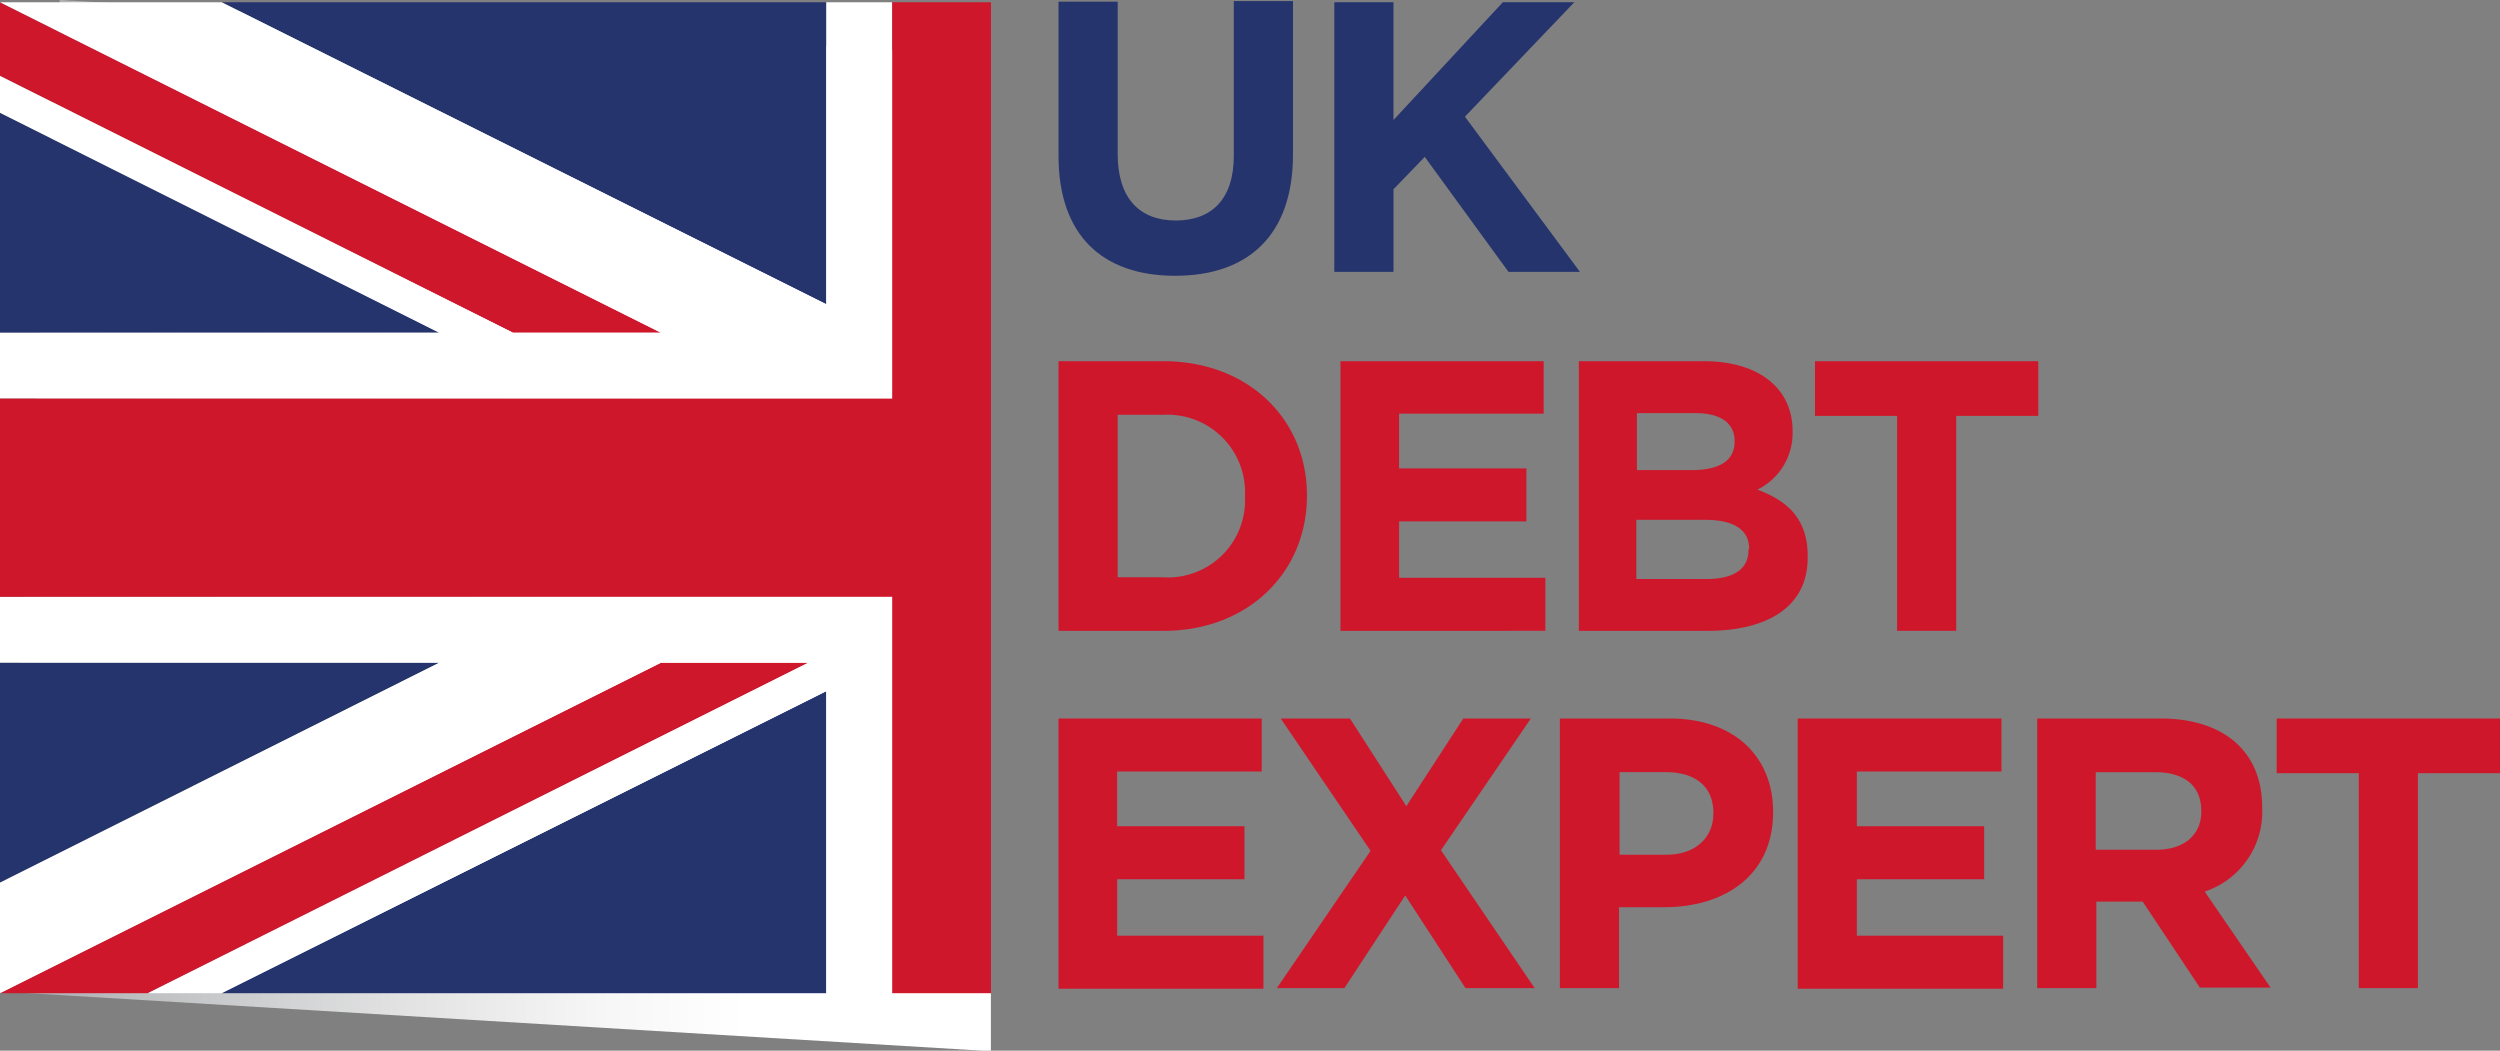 <?xml version="1.0" encoding="UTF-8"?> <svg xmlns="http://www.w3.org/2000/svg" xmlns:xlink="http://www.w3.org/1999/xlink" width="160" height="67.244" viewBox="0 0 160 67.244"><rect x="0" y="0" width="160" height="67.244" fill="#808080" stroke="none"/><defs><linearGradient id="linear-gradient" y1="0.5" x2="1" y2="0.5" gradientUnits="objectBoundingBox"><stop offset="0" stop-color="#a7a9ab"></stop><stop offset="0.148" stop-color="#bec0c1"></stop><stop offset="0.405" stop-color="#e2e2e3"></stop><stop offset="0.616" stop-color="#f7f7f7"></stop><stop offset="0.753" stop-color="#fff"></stop></linearGradient></defs><g id="UK_Debt_Expert_Logo" data-name="UK Debt Expert Logo" transform="translate(-199.5 -215.1)"><g id="Group_1" data-name="Group 1" transform="translate(199.5 215.1)"><path id="Path_1" data-name="Path 1" d="M262.921,218.673l-11.4-.679-48.2-2.894L203,219.959l-.286,4.9-.286,4.859-.286,4.9-.286,4.9-.322,4.859-.286,4.9-.286,4.859-.286,4.9-.286,4.859-.322,4.9-.286,4.9-.286,4.859,63.421,3.823Z" transform="translate(-199.5 -215.1)" fill="url(#linear-gradient)"></path><path id="Path_2" data-name="Path 2" d="M199.5,215.5v4.716l32.836,16.436H241.8Z" transform="translate(-199.5 -215.357)" fill="#cf172c"></path><path id="Path_3" data-name="Path 3" d="M277.9,215.5H239.2l38.7,19.33Z" transform="translate(-225.015 -215.357)" fill="#25346d"></path><path id="Path_4" data-name="Path 4" d="M199.5,333.8v14.078L227.62,333.8Z" transform="translate(-199.5 -291.388)" fill="#25346d"></path><path id="Path_5" data-name="Path 5" d="M199.5,235.3v14.078h28.12Z" transform="translate(-199.5 -228.082)" fill="#25346d"></path><path id="Path_6" data-name="Path 6" d="M246.521,333.8H241.8l-42.3,21.152h9.469L251.237,333.8Z" transform="translate(-199.5 -291.388)" fill="#cf172c"></path><path id="Path_7" data-name="Path 7" d="M239.2,358.23h38.7V338.9Z" transform="translate(-225.015 -294.666)" fill="#25346d"></path><path id="Path_8" data-name="Path 8" d="M252.381,215.5v19.33l-38.7-19.33H199.5l42.3,21.152h-9.469L199.5,220.216v2.358l28.12,14.078H199.5v4.216h57.1V215.5Z" transform="translate(-199.5 -215.357)" fill="#fff"></path><path id="Path_9" data-name="Path 9" d="M254.989,322H199.5v4.216h28.12L199.5,340.294v7.075l42.3-21.152h9.433l-42.269,21.152h4.716l38.7-19.33v19.33H256.6V322Z" transform="translate(-199.5 -283.804)" fill="#fff"></path><path id="Path_10" data-name="Path 10" d="M256.6,257.483v21.438h6.324V215.5H256.6v25.368H199.5v12.684h57.1v3.93Z" transform="translate(-199.5 -215.357)" fill="#cf172c"></path></g><g id="Group_5" data-name="Group 5" transform="translate(267.245 215.171)"><g id="Group_2" data-name="Group 2" transform="translate(0)"><path id="Path_11" data-name="Path 11" d="M396.568,232.879c-4.645,0-7.468-2.573-7.468-7.682v-9.862h3.787v9.754c0,2.823,1.393,4.252,3.716,4.252s3.716-1.393,3.716-4.145v-9.9h3.787v9.719C404.142,230.307,401.213,232.879,396.568,232.879Z" transform="translate(-389.1 -215.3)" fill="#25346d"></path><path id="Path_12" data-name="Path 12" d="M449.648,232.758l-5.36-7.36-2,2.072v5.288H438.5V215.5h3.787v7.539l7-7.539h4.573l-7,7.325,7.36,9.933Z" transform="translate(-420.849 -215.429)" fill="#25346d"></path></g><g id="Group_3" data-name="Group 3" transform="translate(0 23.046)"><path id="Path_13" data-name="Path 13" d="M395.817,297.058H389.1V279.8h6.717c5.431,0,9.183,3.716,9.183,8.575v.036C405,293.306,401.248,297.058,395.817,297.058Zm5.217-8.611a4.97,4.97,0,0,0-5.217-5.217h-2.93v10.4h2.93a4.933,4.933,0,0,0,5.217-5.145Z" transform="translate(-389.1 -279.8)" fill="#cf172c"></path><path id="Path_14" data-name="Path 14" d="M439.6,297.058V279.8h13.006v3.359h-9.254v3.5H451.5v3.394h-8.146v3.609h9.361v3.394Z" transform="translate(-421.556 -279.8)" fill="#cf172c"></path><path id="Path_15" data-name="Path 15" d="M490.518,297.058H482.3V279.8h8c3.537,0,5.681,1.751,5.681,4.466v.036a4.028,4.028,0,0,1-2.251,3.716c2,.75,3.216,1.929,3.216,4.252v.036C496.985,295.486,494.413,297.058,490.518,297.058Zm1.751-12.148c0-1.143-.893-1.786-2.5-1.786h-3.752v3.645h3.5c1.679,0,2.751-.536,2.751-1.822Zm.929,6.9c0-1.143-.858-1.858-2.823-1.858H485.98v3.787h4.5c1.679,0,2.68-.607,2.68-1.858v-.071Z" transform="translate(-448.999 -279.8)" fill="#cf172c"></path><path id="Path_16" data-name="Path 16" d="M533.64,283.3v13.756h-3.787V283.3H524.6v-3.5h14.292v3.5Z" transform="translate(-476.186 -279.8)" fill="#cf172c"></path></g><g id="Group_4" data-name="Group 4" transform="translate(0 45.913)"><path id="Path_17" data-name="Path 17" d="M389.1,361.058V343.8h13.006v3.394h-9.254v3.5H401v3.394h-8.146V357.7h9.361v3.394H389.1Z" transform="translate(-389.1 -343.8)" fill="#cf172c"></path><path id="Path_18" data-name="Path 18" d="M440.277,361.058l-3.859-5.931-3.895,5.931H428.2l6-8.79L428.45,343.8h4.431l3.609,5.61,3.645-5.61h4.323l-5.753,8.432,6,8.825Z" transform="translate(-414.229 -343.8)" fill="#cf172c"></path><path id="Path_19" data-name="Path 19" d="M485.582,355.877h-2.894v5.181H478.9V343.8h7.039c4.109,0,6.61,2.43,6.61,5.967v.036C492.549,353.84,489.44,355.877,485.582,355.877Zm3.144-6.038c0-1.715-1.179-2.608-3.073-2.608h-2.93v5.288h3c1.894,0,3-1.143,3-2.608Z" transform="translate(-446.814 -343.8)" fill="#cf172c"></path><path id="Path_20" data-name="Path 20" d="M521.5,361.058V343.8h13.042v3.394h-9.254v3.5h8.147v3.394h-8.147V357.7h9.361v3.394H521.5Z" transform="translate(-474.193 -343.8)" fill="#cf172c"></path><path id="Path_21" data-name="Path 21" d="M574.833,361.058l-3.68-5.538h-2.966v5.538H564.4V343.8h7.9c4.073,0,6.5,2.144,6.5,5.681v.036a5.381,5.381,0,0,1-3.68,5.36l4.216,6.146h-4.5ZM574.9,349.7c0-1.644-1.143-2.465-2.966-2.465h-3.787V352.2h3.859c1.858,0,2.894-1,2.894-2.43Z" transform="translate(-501.765 -343.8)" fill="#cf172c"></path><path id="Path_22" data-name="Path 22" d="M616.34,347.3v13.756h-3.787V347.3H607.3v-3.5h14.292v3.5Z" transform="translate(-529.337 -343.8)" fill="#cf172c"></path></g></g></g></svg> 